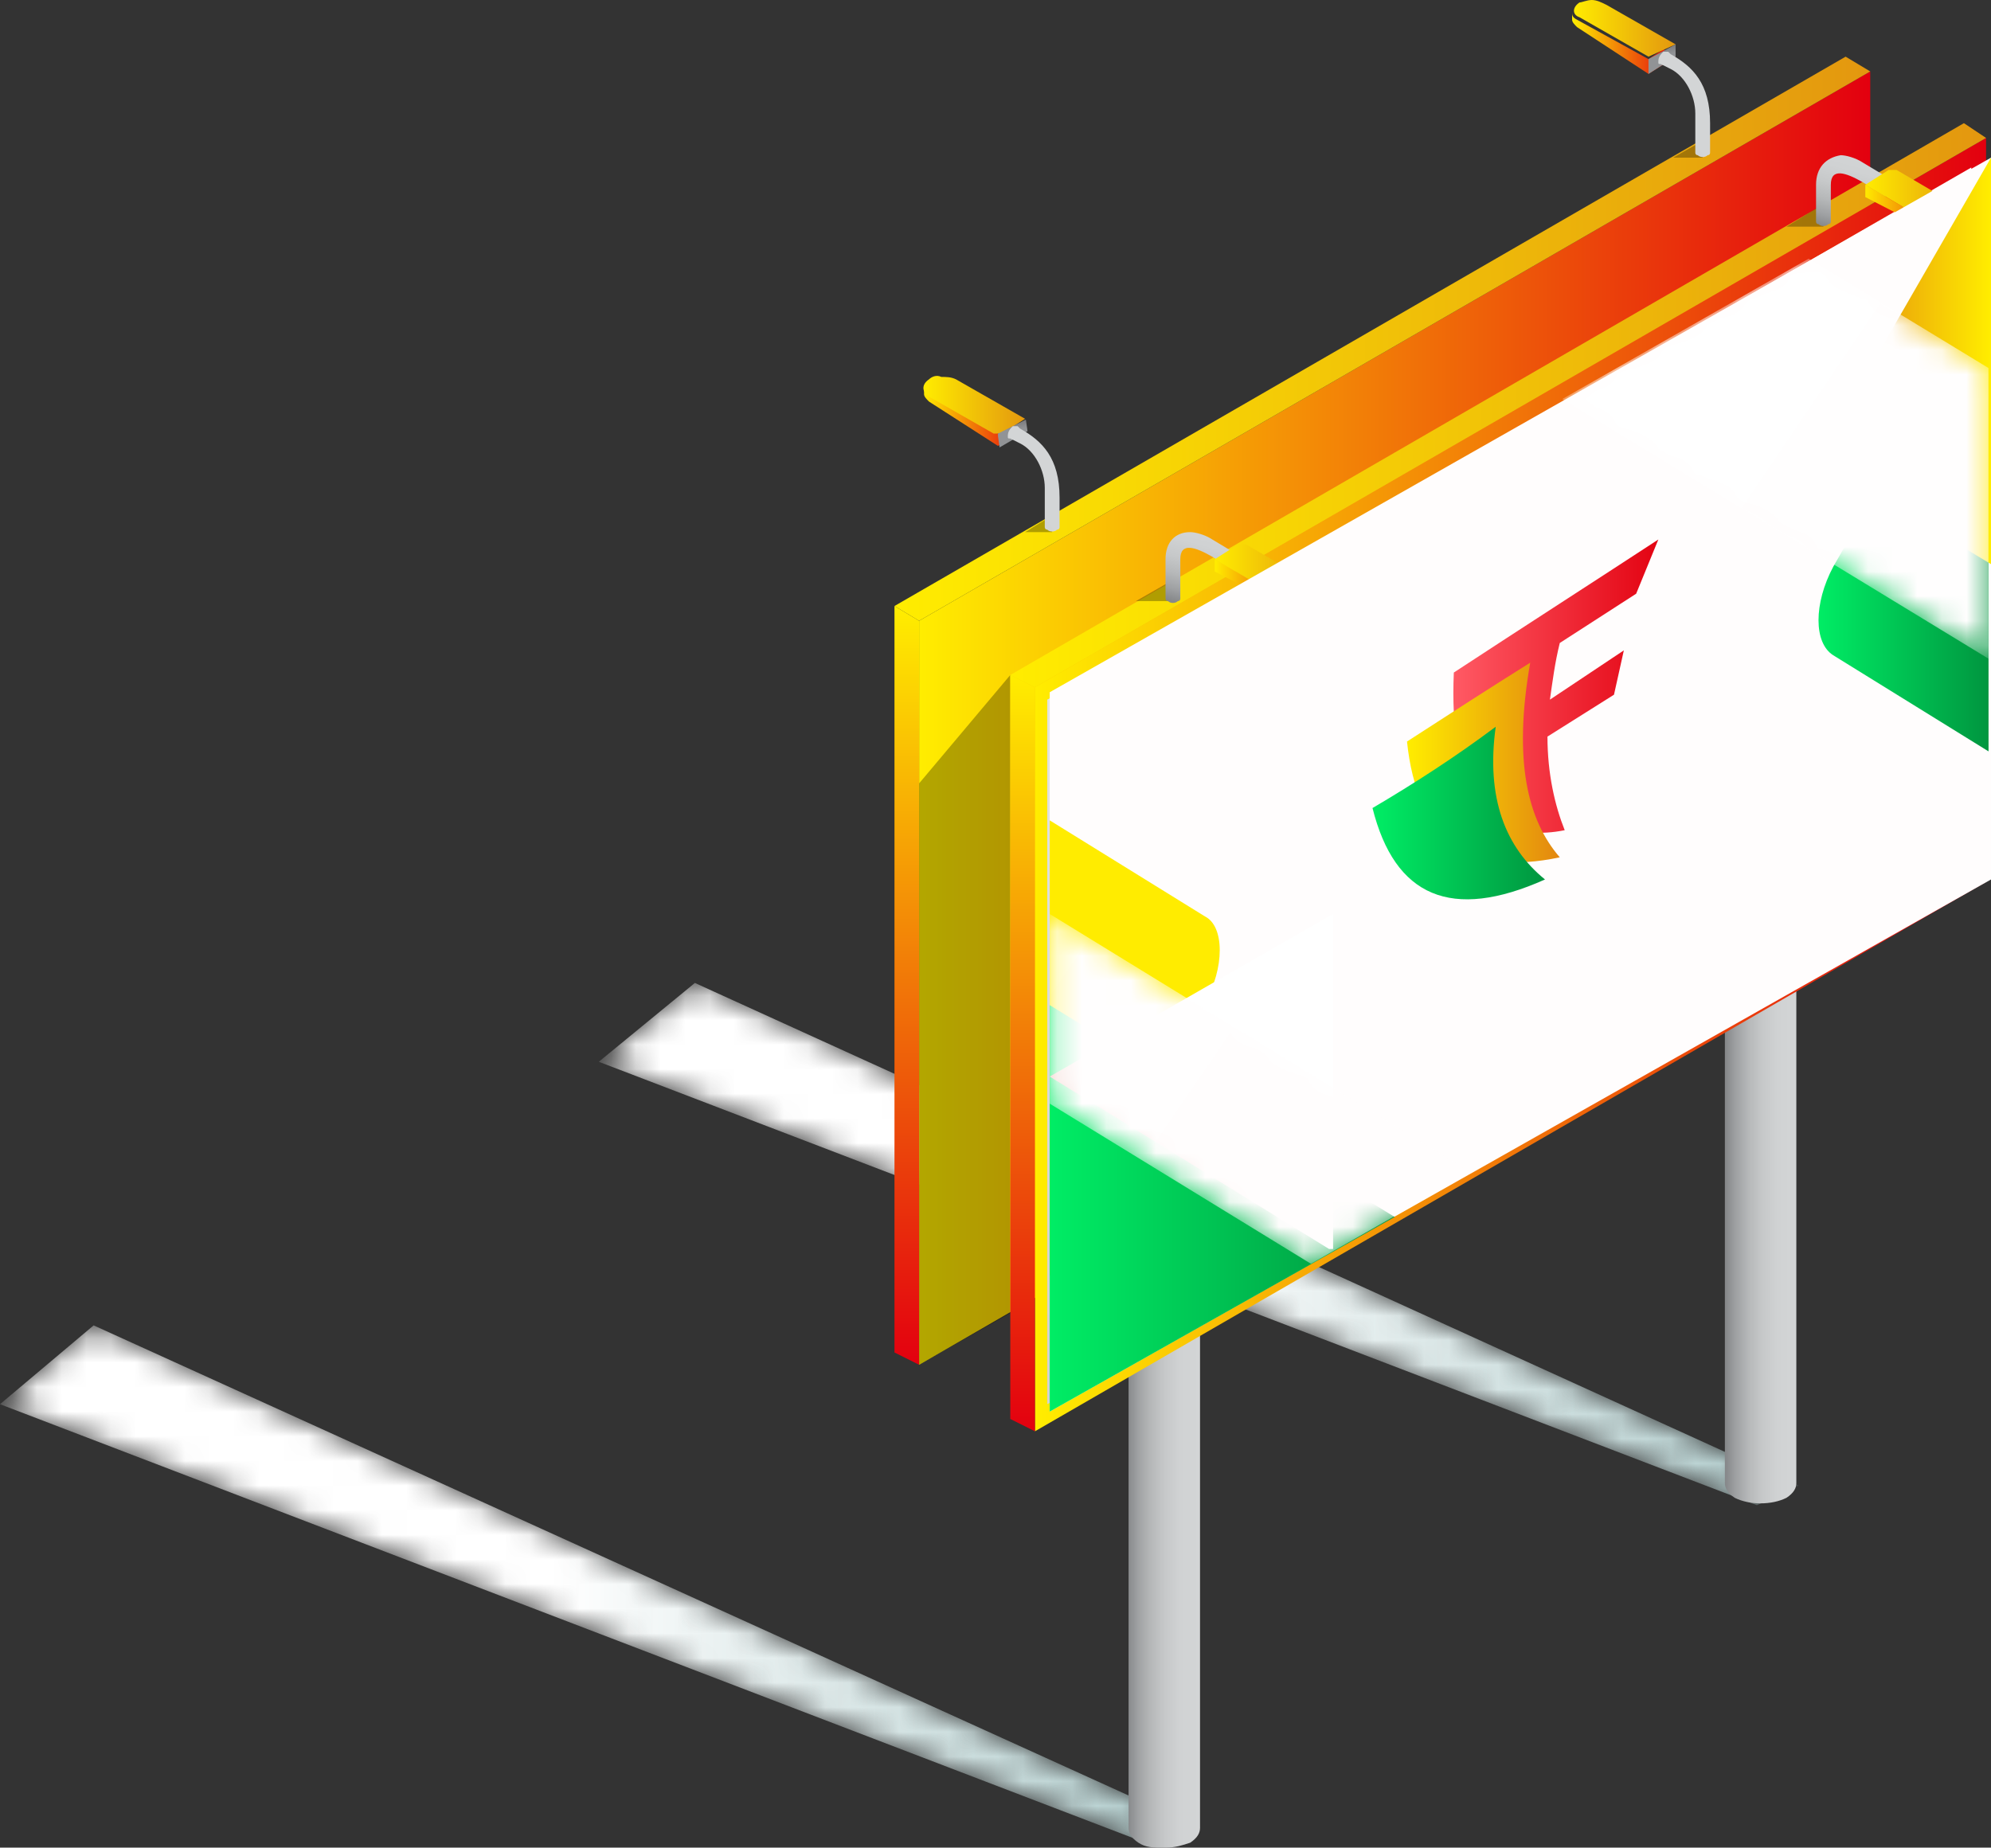 <svg version="1.1" id="Layer_1" xmlns="http://www.w3.org/2000/svg" xmlns:xlink="http://www.w3.org/1999/xlink" x="0" y="0" viewBox="0 0 80.8 75" xml:space="preserve" enable-background="new 0 0 80.8 75"><rect x="0" y="0" width="80.8" height="75" fill="#333333" stroke="none"/><style>.st0{clip-path:url(#SVGID_2_)}.st14,.st21{opacity:.3;clip-path:url(#SVGID_33_)}.st21{clip-path:url(#SVGID_51_)}.st50{clip-path:url(#SVGID_119_)}</style><defs><path id="SVGID_1_" d="M0 0h80.8v75H0z"/></defs><clipPath id="SVGID_2_"><use xlink:href="#SVGID_1_" overflow="visible"/></clipPath><g class="st0"><defs><path id="SVGID_3_" d="M0 57l47 18 1.7-.8L3.8 53.8z"/></defs><clipPath id="SVGID_4_"><use xlink:href="#SVGID_3_" overflow="visible"/></clipPath><defs><filter id="Adobe_OpacityMaskFilter" filterUnits="userSpaceOnUse" x="0" y="53.8" width="48.7" height="21.2"><feColorMatrix values="1 0 0 0 0 0 1 0 0 0 0 0 1 0 0 0 0 0 1 0"/></filter></defs><mask maskUnits="userSpaceOnUse" x="0" y="53.8" width="48.7" height="21.2" id="SVGID_5_"><g filter="url(#Adobe_OpacityMaskFilter)"><linearGradient id="SVGID_6_" gradientUnits="userSpaceOnUse" x1="0" y1="75" x2="1" y2="75" gradientTransform="matrix(48.682 0 0 -48.682 0 3715.572)"><stop offset="0" stop-color="#fff"/><stop offset=".464" stop-color="#fff"/><stop offset="1" stop-color="gray"/></linearGradient><path clip-path="url(#SVGID_4_)" fill="url(#SVGID_6_)" d="M0 53.8h48.7V75H0z"/></g></mask><linearGradient id="SVGID_7_" gradientUnits="userSpaceOnUse" x1="0" y1="75" x2="1" y2="75" gradientTransform="matrix(48.682 0 0 -48.682 0 3715.573)"><stop offset="0" stop-color="#fff"/><stop offset=".464" stop-color="#fff"/><stop offset="1" stop-color="#b0cccc"/></linearGradient><path clip-path="url(#SVGID_4_)" mask="url(#SVGID_5_)" fill="url(#SVGID_7_)" d="M0 53.8h48.7V75H0z"/></g><g class="st0"><defs><path id="SVGID_8_" d="M71.3 61.1l-47-18 3.9-3.2L73 60.3z"/></defs><clipPath id="SVGID_9_"><use xlink:href="#SVGID_8_" overflow="visible"/></clipPath><defs><filter id="Adobe_OpacityMaskFilter_1_" filterUnits="userSpaceOnUse" x="24.3" y="39.9" width="48.7" height="21.2"><feColorMatrix values="1 0 0 0 0 0 1 0 0 0 0 0 1 0 0 0 0 0 1 0"/></filter></defs><mask maskUnits="userSpaceOnUse" x="24.3" y="39.9" width="48.7" height="21.2" id="SVGID_10_"><g filter="url(#Adobe_OpacityMaskFilter_1_)"><linearGradient id="SVGID_11_" gradientUnits="userSpaceOnUse" x1="0" y1="75" x2="1" y2="75" gradientTransform="matrix(48.682 0 0 -48.682 24.341 3701.693)"><stop offset="0" stop-color="#fff"/><stop offset=".464" stop-color="#fff"/><stop offset="1" stop-color="gray"/></linearGradient><path clip-path="url(#SVGID_9_)" fill="url(#SVGID_11_)" d="M24.3 39.9H73v21.2H24.3z"/></g></mask><linearGradient id="SVGID_12_" gradientUnits="userSpaceOnUse" x1="0" y1="75" x2="1" y2="75" gradientTransform="matrix(48.682 0 0 -48.682 24.341 3701.693)"><stop offset="0" stop-color="#fff"/><stop offset=".464" stop-color="#fff"/><stop offset="1" stop-color="#b0cccc"/></linearGradient><path clip-path="url(#SVGID_9_)" mask="url(#SVGID_10_)" fill="url(#SVGID_12_)" d="M24.3 39.9H73v21.2H24.3z"/></g><g class="st0"><defs><path id="SVGID_13_" d="M45.8 50.5v23.7c0 .2.1.4.4.6.3.2.6.2 1 .2h.1c.4 0 .7-.1 1-.2.3-.2.4-.4.4-.6V50.5h-2.9z"/></defs><clipPath id="SVGID_14_"><use xlink:href="#SVGID_13_" overflow="visible"/></clipPath><linearGradient id="SVGID_15_" gradientUnits="userSpaceOnUse" x1="0" y1="75" x2="1" y2="75" gradientTransform="rotate(180 24.341 140.722) scale(2.916)"><stop offset="0" stop-color="#d3d5d6"/><stop offset=".276" stop-color="#d0d2d3"/><stop offset=".488" stop-color="#c6c8c9"/><stop offset=".679" stop-color="#b6b8b9"/><stop offset=".856" stop-color="#9fa1a3"/><stop offset="1" stop-color="#86888a"/></linearGradient><path clip-path="url(#SVGID_14_)" fill="url(#SVGID_15_)" d="M45.8 50.5h2.9V75h-2.9z"/></g><g class="st0"><defs><path id="SVGID_16_" d="M70 36.5v23.7c0 .2.1.4.4.6.6.3 1.5.3 2.1 0 .3-.2.4-.4.4-.6V36.5H70z"/></defs><clipPath id="SVGID_17_"><use xlink:href="#SVGID_16_" overflow="visible"/></clipPath><linearGradient id="SVGID_18_" gradientUnits="userSpaceOnUse" x1="0" y1="74.986" x2="1" y2="74.986" gradientTransform="rotate(180 36.472 133.689) scale(2.915)"><stop offset="0" stop-color="#d3d5d6"/><stop offset=".276" stop-color="#d0d2d3"/><stop offset=".488" stop-color="#c6c8c9"/><stop offset=".679" stop-color="#b6b8b9"/><stop offset=".856" stop-color="#9fa1a3"/><stop offset="1" stop-color="#86888a"/></linearGradient><path clip-path="url(#SVGID_17_)" fill="url(#SVGID_18_)" d="M70 36.5h2.9v24.6H70z"/></g><g class="st0"><defs><path id="SVGID_19_" d="M37.3 25.2v30.2l38.6-22.3V2.9z"/></defs><clipPath id="SVGID_20_"><use xlink:href="#SVGID_19_" overflow="visible"/></clipPath><linearGradient id="SVGID_21_" gradientUnits="userSpaceOnUse" x1="0" y1="75" x2="1" y2="75" gradientTransform="matrix(38.644 0 0 -38.644 37.267 2927.47)"><stop offset="0" stop-color="#ffed00"/><stop offset="1" stop-color="#e3000f"/></linearGradient><path clip-path="url(#SVGID_20_)" fill="url(#SVGID_21_)" d="M37.3 2.9h38.6v52.5H37.3z"/></g><g class="st0"><defs><path id="SVGID_22_" d="M0 0h80.8v75H0z"/></defs><clipPath id="SVGID_23_"><use xlink:href="#SVGID_22_" overflow="visible"/></clipPath><g opacity=".3" clip-path="url(#SVGID_23_)"><defs><path id="SVGID_24_" d="M37.3 27.4H41v28.1h-3.7z"/></defs><clipPath id="SVGID_25_"><use xlink:href="#SVGID_24_" overflow="visible"/></clipPath><path clip-path="url(#SVGID_25_)" d="M37.3 55.4l3.7-2.1V27.4l-3.7 4.4z"/></g></g><g class="st0"><defs><path id="SVGID_26_" d="M36.3 54.9l1 .5V25.2l-1-.6z"/></defs><clipPath id="SVGID_27_"><use xlink:href="#SVGID_26_" overflow="visible"/></clipPath><linearGradient id="SVGID_28_" gradientUnits="userSpaceOnUse" x1="0" y1="75" x2="1" y2="75" gradientTransform="matrix(0 30.777 30.777 0 -2271.5 24.643)"><stop offset="0" stop-color="#ffed00"/><stop offset="1" stop-color="#e3000f"/></linearGradient><path clip-path="url(#SVGID_27_)" fill="url(#SVGID_28_)" d="M36.3 24.6h1v30.8h-1z"/></g><g class="st0"><defs><path id="SVGID_29_" d="M36.3 24.6l1 .6L75.9 2.9l-1-.6z"/></defs><clipPath id="SVGID_30_"><use xlink:href="#SVGID_29_" overflow="visible"/></clipPath><linearGradient id="SVGID_31_" gradientUnits="userSpaceOnUse" x1="0" y1="75" x2="1" y2="75" gradientTransform="matrix(39.613 0 0 -39.613 36.298 2984.742)"><stop offset="0" stop-color="#ffed00"/><stop offset="1" stop-color="#e3970f"/></linearGradient><path clip-path="url(#SVGID_30_)" fill="url(#SVGID_31_)" d="M36.3 2.3h39.6v22.9H36.3z"/></g><g class="st0"><defs><path id="SVGID_32_" d="M0 0h80.8v75H0z"/></defs><clipPath id="SVGID_33_"><use xlink:href="#SVGID_32_" overflow="visible"/></clipPath><g class="st14"><defs><path id="SVGID_34_" d="M41.6 20.8H43v.8h-1.4z"/></defs><clipPath id="SVGID_35_"><use xlink:href="#SVGID_34_" overflow="visible"/></clipPath><path clip-path="url(#SVGID_35_)" d="M42.9 20.8h-.2v.8h-1.1z"/></g><g class="st14"><defs><path id="SVGID_36_" d="M67.9 5.6h1.4v.8h-1.4z"/></defs><clipPath id="SVGID_37_"><use xlink:href="#SVGID_36_" overflow="visible"/></clipPath><path clip-path="url(#SVGID_37_)" d="M69.3 5.6h-.2v.8h-1.2z"/></g></g><g class="st0"><defs><path id="SVGID_38_" d="M42 27.9v30.2l38.6-22.3V5.6z"/></defs><clipPath id="SVGID_39_"><use xlink:href="#SVGID_38_" overflow="visible"/></clipPath><linearGradient id="SVGID_40_" gradientUnits="userSpaceOnUse" x1="0" y1="75" x2="1" y2="75" gradientTransform="matrix(38.644 0 0 -38.644 41.975 2930.189)"><stop offset="0" stop-color="#ffed00"/><stop offset="1" stop-color="#e3000f"/></linearGradient><path clip-path="url(#SVGID_39_)" fill="url(#SVGID_40_)" d="M42 5.6h38.6v52.5H42z"/></g><g class="st0"><defs><path id="SVGID_41_" d="M42.5 28.4V57L80 35.4V6.8z"/></defs><clipPath id="SVGID_42_"><use xlink:href="#SVGID_41_" overflow="visible"/></clipPath><linearGradient id="SVGID_43_" gradientUnits="userSpaceOnUse" x1="0" y1="75" x2="1" y2="75" gradientTransform="rotate(124.392 1228.124 2281.113) scale(60.193)"><stop offset="0" stop-color="#fff"/><stop offset="1" stop-color="#d1d3d4"/></linearGradient><path clip-path="url(#SVGID_42_)" fill="url(#SVGID_43_)" d="M54.5-10.7L19.1 41 68 74.4l35.4-51.6z"/></g><g class="st0"><defs><path id="SVGID_44_" d="M41 57.6l1 .5V27.9l-1-.5z"/></defs><clipPath id="SVGID_45_"><use xlink:href="#SVGID_44_" overflow="visible"/></clipPath><linearGradient id="SVGID_46_" gradientUnits="userSpaceOnUse" x1="0" y1="75" x2="1" y2="75" gradientTransform="matrix(0 30.777 30.777 0 -2266.792 27.36)"><stop offset="0" stop-color="#ffed00"/><stop offset="1" stop-color="#e3000f"/></linearGradient><path clip-path="url(#SVGID_45_)" fill="url(#SVGID_46_)" d="M41 27.4h1v30.8h-1z"/></g><g class="st0"><defs><path id="SVGID_47_" d="M41 27.4l1 .5L80.6 5.6l-.9-.6z"/></defs><clipPath id="SVGID_48_"><use xlink:href="#SVGID_47_" overflow="visible"/></clipPath><linearGradient id="SVGID_49_" gradientUnits="userSpaceOnUse" x1="0" y1="75" x2="1" y2="75" gradientTransform="matrix(39.614 0 0 -39.614 41.006 2987.52)"><stop offset="0" stop-color="#ffed00"/><stop offset="1" stop-color="#e3970f"/></linearGradient><path clip-path="url(#SVGID_48_)" fill="url(#SVGID_49_)" d="M41 5h39.6v22.9H41z"/></g><g class="st0"><defs><path id="SVGID_50_" d="M0 0h80.8v75H0z"/></defs><clipPath id="SVGID_51_"><use xlink:href="#SVGID_50_" overflow="visible"/></clipPath><g class="st21"><defs><path id="SVGID_52_" d="M46.1 23.6h1.5v.8h-1.5z"/></defs><clipPath id="SVGID_53_"><use xlink:href="#SVGID_52_" overflow="visible"/></clipPath><path clip-path="url(#SVGID_53_)" d="M47.5 23.6h.1v.8h-1.5z"/></g><g class="st21"><defs><path id="SVGID_54_" d="M72.5 8.4H74v.8h-1.5z"/></defs><clipPath id="SVGID_55_"><use xlink:href="#SVGID_54_" overflow="visible"/></clipPath><path clip-path="url(#SVGID_55_)" d="M73.8 8.4h.2v.8h-1.5z"/></g></g><g class="st0"><defs><path id="SVGID_56_" d="M37.5 16c0 .1.1.2.2.3l2.8 1.8 1.1-.6-.5-.3-.6.4-2.8-1.6c-.2-.1-.2-.2-.2-.3v.3z"/></defs><clipPath id="SVGID_57_"><use xlink:href="#SVGID_56_" overflow="visible"/></clipPath><linearGradient id="SVGID_58_" gradientUnits="userSpaceOnUse" x1="0" y1="75" x2="1" y2="75" gradientTransform="matrix(4.2 0 0 -4.2 37.452 331.931)"><stop offset="0" stop-color="#ffed00"/><stop offset="1" stop-color="#e3000f"/></linearGradient><path clip-path="url(#SVGID_57_)" fill="url(#SVGID_58_)" d="M37.4 15.7h4.2v2.5h-4.2z"/></g><g class="st0"><defs><path id="SVGID_59_" d="M37.7 15.4c-.3.2-.3.5 0 .7l2.8 1.6 1.1-.7-2.8-1.6c-.2-.1-.4-.1-.6-.1-.2-.1-.4 0-.5.1"/></defs><clipPath id="SVGID_60_"><use xlink:href="#SVGID_59_" overflow="visible"/></clipPath><linearGradient id="SVGID_61_" gradientUnits="userSpaceOnUse" x1="0" y1="75" x2="1" y2="75" gradientTransform="matrix(4.201 0 0 -4.201 37.45 331.528)"><stop offset="0" stop-color="#ffed00"/><stop offset="1" stop-color="#e3970f"/></linearGradient><path clip-path="url(#SVGID_60_)" fill="url(#SVGID_61_)" d="M37.4 15.2h4.3v2.4h-4.3z"/></g><g class="st0"><defs><path id="SVGID_62_" d="M40.5 17.6v.6l1.2-.7V17z"/></defs><clipPath id="SVGID_63_"><use xlink:href="#SVGID_62_" overflow="visible"/></clipPath><linearGradient id="SVGID_64_" gradientUnits="userSpaceOnUse" x1="0" y1="75" x2="1" y2="75" gradientTransform="rotate(-98.13 -13.07 38.384) scale(1.266)"><stop offset="0" stop-color="#919396"/><stop offset="1" stop-color="#363436"/></linearGradient><path clip-path="url(#SVGID_63_)" fill="url(#SVGID_64_)" d="M41.8 18.2l-.2-1.4-1.2.2.2 1.4z"/></g><g class="st0"><defs><path id="SVGID_65_" d="M41.1 17.3c-.1.1-.2.2-.2.4 0 .1 0 .1.1.1l.4.2c.6.3 1 1.1 1 1.8v1.6s0 .1.1.1c.1.1.3.1.4 0 .1 0 .1-.1.1-.1v-1.2c0-1.6-.7-2.3-1.6-2.8l-.1-.1h-.2c.1 0 .1 0 0 0"/></defs><clipPath id="SVGID_66_"><use xlink:href="#SVGID_65_" overflow="visible"/></clipPath><linearGradient id="SVGID_67_" gradientUnits="userSpaceOnUse" x1="0" y1="75.009" x2="1" y2="75.009" gradientTransform="rotate(144.149 47.28 108.289) scale(2.445)"><stop offset="0" stop-color="#d3d5d6"/><stop offset=".276" stop-color="#d0d2d3"/><stop offset=".488" stop-color="#c6c8c9"/><stop offset=".679" stop-color="#b6b8b9"/><stop offset=".856" stop-color="#9fa1a3"/><stop offset="1" stop-color="#86888a"/></linearGradient><path clip-path="url(#SVGID_66_)" fill="url(#SVGID_67_)" d="M42.3 16.3l-3.4 2.5 2.8 3.8 3.4-2.5z"/></g><g class="st0"><defs><path id="SVGID_68_" d="M0 0h80.8v75H0z"/></defs><clipPath id="SVGID_69_"><use xlink:href="#SVGID_68_" overflow="visible"/></clipPath><path d="M63.8.5c0-.1 0 0 0 0" clip-path="url(#SVGID_69_)" fill="#b0b0b0"/></g><g class="st0"><defs><path id="SVGID_70_" d="M63.8.8c0 .1.1.2.2.3L66.9 3l1.1-.7-.5-.3-.6.4L64 .8c-.2-.1-.2-.2-.2-.3v.3z"/></defs><clipPath id="SVGID_71_"><use xlink:href="#SVGID_70_" overflow="visible"/></clipPath><linearGradient id="SVGID_72_" gradientUnits="userSpaceOnUse" x1="0" y1="75" x2="1" y2="75" gradientTransform="matrix(4.2 0 0 -4.2 63.813 316.704)"><stop offset="0" stop-color="#ffed00"/><stop offset="1" stop-color="#e3000f"/></linearGradient><path clip-path="url(#SVGID_71_)" fill="url(#SVGID_72_)" d="M63.8.5H68V3h-4.2z"/></g><g class="st0"><defs><path id="SVGID_73_" d="M64.6 0c-.2 0-.4.1-.5.1-.3.2-.3.5 0 .6l2.8 1.6 1.1-.5L65.2.2c-.2-.1-.4-.2-.6-.2z"/></defs><clipPath id="SVGID_74_"><use xlink:href="#SVGID_73_" overflow="visible"/></clipPath><linearGradient id="SVGID_75_" gradientUnits="userSpaceOnUse" x1="0" y1="75" x2="1" y2="75" gradientTransform="matrix(4.201 0 0 -4.201 63.812 316.256)"><stop offset="0" stop-color="#ffed00"/><stop offset="1" stop-color="#e3970f"/></linearGradient><path clip-path="url(#SVGID_74_)" fill="url(#SVGID_75_)" d="M63.7 0H68v2.4h-4.3z"/></g><g class="st0"><defs><path id="SVGID_76_" d="M66.9 2.4V3l1.1-.7v-.5z"/></defs><clipPath id="SVGID_77_"><use xlink:href="#SVGID_76_" overflow="visible"/></clipPath><linearGradient id="SVGID_78_" gradientUnits="userSpaceOnUse" x1="0" y1="75" x2="1" y2="75" gradientTransform="rotate(-98.129 -6.49 19.344) scale(1.266)"><stop offset="0" stop-color="#919396"/><stop offset="1" stop-color="#363436"/></linearGradient><path clip-path="url(#SVGID_77_)" fill="url(#SVGID_78_)" d="M68.2 3L68 1.6l-1.3.2.2 1.3z"/></g><g class="st0"><defs><path id="SVGID_79_" d="M67.5 2.1c-.1.1-.2.2-.2.4 0 .1 0 .1.1.1l.4.2c.6.3 1 1.1 1 1.8v1.6s0 .1.1.1c.1.1.3.1.4 0 .1 0 .1-.1.1-.1V5c0-1.6-.7-2.3-1.6-2.8l-.1-.1h-.2c.1 0 0 0 0 0"/></defs><clipPath id="SVGID_80_"><use xlink:href="#SVGID_79_" overflow="visible"/></clipPath><linearGradient id="SVGID_81_" gradientUnits="userSpaceOnUse" x1="0" y1="75.009" x2="1" y2="75.009" gradientTransform="rotate(144.149 62.926 104.951) scale(2.445)"><stop offset="0" stop-color="#d3d5d6"/><stop offset=".276" stop-color="#d0d2d3"/><stop offset=".488" stop-color="#c6c8c9"/><stop offset=".679" stop-color="#b6b8b9"/><stop offset=".856" stop-color="#9fa1a3"/><stop offset="1" stop-color="#86888a"/></linearGradient><path clip-path="url(#SVGID_80_)" fill="url(#SVGID_81_)" d="M68.7 1.1l-3.4 2.5L68 7.4l3.4-2.5z"/></g><g class="st0"><defs><path id="SVGID_82_" d="M47.3 22.7v1.6s0 .1.1.1c.1.1.3.1.4 0 .1 0 .1-.1.1-.1v-1.6c0-.7.6-.5 1.3-.1l1 .6v-.7l-1-.6c-.3-.2-.7-.3-.9-.3-.6 0-1 .4-1 1.1"/></defs><clipPath id="SVGID_83_"><use xlink:href="#SVGID_82_" overflow="visible"/></clipPath><linearGradient id="SVGID_84_" gradientUnits="userSpaceOnUse" x1="0" y1="74.984" x2="1" y2="74.984" gradientTransform="matrix(-.904 3.376 -3.376 -.904 302.38 89.015)"><stop offset="0" stop-color="#d3d5d6"/><stop offset=".276" stop-color="#d0d2d3"/><stop offset=".488" stop-color="#c6c8c9"/><stop offset=".679" stop-color="#b6b8b9"/><stop offset=".856" stop-color="#9fa1a3"/><stop offset="1" stop-color="#86888a"/></linearGradient><path clip-path="url(#SVGID_83_)" fill="url(#SVGID_84_)" d="M47.5 20.9l-.9 3.3 3.4 1 .9-3.4z"/></g><g class="st0"><defs><path id="SVGID_85_" d="M49.3 23.2l2.9 1.5c.3.2.8.2 1.1 0 .1-.1.2-.2.2-.3v-.3c0 .1-.1.2-.2.3-.3.2-.8.2-1.1 0l-2.9-1.7v.5z"/></defs><clipPath id="SVGID_86_"><use xlink:href="#SVGID_85_" overflow="visible"/></clipPath><linearGradient id="SVGID_87_" gradientUnits="userSpaceOnUse" x1="0" y1="74.995" x2="1" y2="74.995" gradientTransform="matrix(4.276 0 0 -4.276 49.308 344.518)"><stop offset="0" stop-color="#ffed00"/><stop offset="1" stop-color="#e3000f"/></linearGradient><path clip-path="url(#SVGID_86_)" fill="url(#SVGID_87_)" d="M49.3 22.7h4.3v2.2h-4.3z"/></g><g class="st0"><defs><path id="SVGID_88_" d="M49.3 22.7l2.9 1.7c.3.2.8.2 1.1 0 .3-.2.3-.5 0-.7L50.4 22l-1.1.7z"/></defs><clipPath id="SVGID_89_"><use xlink:href="#SVGID_88_" overflow="visible"/></clipPath><linearGradient id="SVGID_90_" gradientUnits="userSpaceOnUse" x1="0" y1="74.995" x2="1" y2="74.995" gradientTransform="matrix(4.277 0 0 -4.277 49.308 344.063)"><stop offset="0" stop-color="#ffed00"/><stop offset="1" stop-color="#e3970f"/></linearGradient><path clip-path="url(#SVGID_89_)" fill="url(#SVGID_90_)" d="M49.3 22.1h4.4v2.5h-4.4z"/></g><g class="st0"><defs><path id="SVGID_91_" d="M73.7 7.5V9s0 .1.1.1c.1.1.3.1.4 0 .1 0 .1-.1.1-.1V7.5c0-.7.6-.5 1.3-.1l1 .6v-.8l-1-.6c-.3-.2-.7-.3-.9-.3-.6.1-1 .5-1 1.2"/></defs><clipPath id="SVGID_92_"><use xlink:href="#SVGID_91_" overflow="visible"/></clipPath><linearGradient id="SVGID_93_" gradientUnits="userSpaceOnUse" x1="0" y1="74.984" x2="1" y2="74.984" gradientTransform="matrix(-.904 3.376 -3.376 -.904 328.71 73.802)"><stop offset="0" stop-color="#d3d5d6"/><stop offset=".276" stop-color="#d0d2d3"/><stop offset=".488" stop-color="#c6c8c9"/><stop offset=".679" stop-color="#b6b8b9"/><stop offset=".856" stop-color="#9fa1a3"/><stop offset="1" stop-color="#86888a"/></linearGradient><path clip-path="url(#SVGID_92_)" fill="url(#SVGID_93_)" d="M73.9 5.7L73 9l3.4.9.9-3.3z"/></g><g class="st0"><defs><path id="SVGID_94_" d="M75.7 8l2.9 1.5c.3.2.8.2 1.1 0 .1-.1.2-.2.2-.3v-.3c0 .1-.1.2-.2.3-.3.2-.8.2-1.1 0l-2.9-1.7V8z"/></defs><clipPath id="SVGID_95_"><use xlink:href="#SVGID_94_" overflow="visible"/></clipPath><linearGradient id="SVGID_96_" gradientUnits="userSpaceOnUse" x1="0" y1="74.995" x2="1" y2="74.995" gradientTransform="matrix(4.276 0 0 -4.276 75.657 329.303)"><stop offset="0" stop-color="#ffed00"/><stop offset="1" stop-color="#e3000f"/></linearGradient><path clip-path="url(#SVGID_95_)" fill="url(#SVGID_96_)" d="M75.7 7.5H80v2.2h-4.3z"/></g><g class="st0"><defs><path id="SVGID_97_" d="M75.7 7.5l2.9 1.7c.3.2.8.2 1.1 0 .3-.2.3-.5 0-.7l-2.9-1.7-1.1.7z"/></defs><clipPath id="SVGID_98_"><use xlink:href="#SVGID_97_" overflow="visible"/></clipPath><linearGradient id="SVGID_99_" gradientUnits="userSpaceOnUse" x1="0" y1="74.995" x2="1" y2="74.995" gradientTransform="matrix(4.276 0 0 -4.276 75.657 328.788)"><stop offset="0" stop-color="#ffed00"/><stop offset="1" stop-color="#e3970f"/></linearGradient><path clip-path="url(#SVGID_98_)" fill="url(#SVGID_99_)" d="M75.7 6.9h4.4v2.5h-4.4z"/></g><path clip-path="url(#SVGID_2_)" fill="#fffdfd" d="M42.6 28.1v29.2l38.2-21.6V6.4z"/><g class="st0"><defs><path id="SVGID_100_" d="M74.4 23c-.8 1.5-.8 3.1 0 3.6l6.3 3.9V12l-6.3 11z"/></defs><clipPath id="SVGID_101_"><use xlink:href="#SVGID_100_" overflow="visible"/></clipPath><linearGradient id="SVGID_102_" gradientUnits="userSpaceOnUse" x1="0" y1="75" x2="1" y2="75" gradientTransform="matrix(6.965 0 0 -6.965 73.794 543.578)"><stop offset="0" stop-color="#00ed65"/><stop offset="1" stop-color="#00953f"/></linearGradient><path clip-path="url(#SVGID_101_)" fill="url(#SVGID_102_)" d="M73.6 12h7.2v18.5h-7.2z"/></g><g class="st0"><defs><path id="SVGID_103_" d="M75.5 15.6c-1 1.7-1 3.5 0 4.1l5.3 3.2V6.4l-5.3 9.2z"/></defs><clipPath id="SVGID_104_"><use xlink:href="#SVGID_103_" overflow="visible"/></clipPath><linearGradient id="SVGID_105_" gradientUnits="userSpaceOnUse" x1="0" y1="74.761" x2="1" y2="74.761" gradientTransform="matrix(-6.007 2.765 0 6.007 80.759 -435.826)"><stop offset="0" stop-color="#ffed00"/><stop offset="1" stop-color="#e3870f"/></linearGradient><path clip-path="url(#SVGID_104_)" fill="url(#SVGID_105_)" d="M80.8 23l-6.3 2.8V6.4l6.3-2.9z"/></g><g class="st0"><defs><path id="SVGID_106_" d="M0 0h80.8v75H0z"/></defs><clipPath id="SVGID_107_"><use xlink:href="#SVGID_106_" overflow="visible"/></clipPath><g clip-path="url(#SVGID_107_)"><defs><path id="SVGID_108_" d="M63.4 10.5h17.3v16.3H63.4z"/></defs><clipPath id="SVGID_109_"><use xlink:href="#SVGID_108_" overflow="visible"/></clipPath><g clip-path="url(#SVGID_109_)"><defs><path id="SVGID_110_" d="M80.8 26.8V15l-7.4-4.5-10 5.7z"/></defs><clipPath id="SVGID_111_"><use xlink:href="#SVGID_110_" overflow="visible"/></clipPath><defs><filter id="Adobe_OpacityMaskFilter_2_" filterUnits="userSpaceOnUse" x="55.3" y="3.7" width="33.6" height="29.9"><feColorMatrix values="1 0 0 0 0 0 1 0 0 0 0 0 1 0 0 0 0 0 1 0"/></filter></defs><mask maskUnits="userSpaceOnUse" x="55.3" y="3.7" width="33.6" height="29.9" id="SVGID_112_"><g filter="url(#Adobe_OpacityMaskFilter_2_)"><linearGradient id="SVGID_113_" gradientUnits="userSpaceOnUse" x1="0" y1="75.057" x2="1" y2="75.057" gradientTransform="matrix(-23.846 -12.869 -23.846 34.822 1879.702 -2585.345)"><stop offset="0"/><stop offset="1" stop-color="#fff"/></linearGradient><path clip-path="url(#SVGID_111_)" fill="url(#SVGID_113_)" d="M76.1 33.7L55.3 22.4 68.1 3.7l20.8 11.2z"/></g></mask><linearGradient id="SVGID_114_" gradientUnits="userSpaceOnUse" x1="0" y1="75.057" x2="1" y2="75.057" gradientTransform="matrix(-23.846 -12.869 -23.846 34.822 1879.702 -2585.345)"><stop offset="0" stop-color="#fffdfd"/><stop offset="1" stop-color="#fff"/></linearGradient><path clip-path="url(#SVGID_111_)" mask="url(#SVGID_112_)" fill="url(#SVGID_114_)" d="M76.1 33.7L55.3 22.4 68.1 3.7l20.8 11.2z"/></g></g><path d="M48.9 40.7l-6.3 11.1V33.3l6.3 3.9c.8.4.8 2.1 0 3.5" clip-path="url(#SVGID_107_)" fill="#ffec00"/></g><g class="st0"><defs><path id="SVGID_115_" d="M42.6 57.3l14-7.9-14-8.6z"/></defs><clipPath id="SVGID_116_"><use xlink:href="#SVGID_115_" overflow="visible"/></clipPath><linearGradient id="SVGID_117_" gradientUnits="userSpaceOnUse" x1="0" y1="74.77" x2="1" y2="74.77" gradientTransform="matrix(14.054 -6.469 0 -14.054 42.556 1103.127)"><stop offset="0" stop-color="#00ed65"/><stop offset="1" stop-color="#00953f"/></linearGradient><path clip-path="url(#SVGID_116_)" fill="url(#SVGID_117_)" d="M42.6 40.8l14-6.5v23l-14 6.5z"/></g><g class="st0"><defs><path id="SVGID_118_" d="M0 0h80.8v75H0z"/></defs><clipPath id="SVGID_119_"><use xlink:href="#SVGID_118_" overflow="visible"/></clipPath><g class="st50"><defs><path id="SVGID_120_" d="M42.6 37.1h11.6v13.6H42.6z"/></defs><clipPath id="SVGID_121_"><use xlink:href="#SVGID_120_" overflow="visible"/></clipPath><g clip-path="url(#SVGID_121_)"><defs><path id="SVGID_122_" d="M54.1 50.8V37.1l-11.5 6.6z"/></defs><clipPath id="SVGID_123_"><use xlink:href="#SVGID_122_" overflow="visible"/></clipPath><radialGradient id="SVGID_124_" cx="0" cy="75" r="1" gradientTransform="matrix(6.999 7.475 1.263 -4.057 -47.601 353.553)" gradientUnits="userSpaceOnUse"><stop offset="0" stop-color="#bf2000"/><stop offset="1" stop-color="#fff"/></radialGradient><path clip-path="url(#SVGID_123_)" fill="url(#SVGID_124_)" d="M45.4 27.9l11.9 12.6-6.1 19.6-11.8-12.7z"/></g></g><g class="st50"><defs><path id="SVGID_125_" d="M42.6 37.1h17.2v14.2H42.6z"/></defs><clipPath id="SVGID_126_"><use xlink:href="#SVGID_125_" overflow="visible"/></clipPath><g clip-path="url(#SVGID_126_)"><defs><path id="SVGID_127_" d="M53.2 51.3l6.5-3.7-17.1-10.5v7.7z"/></defs><clipPath id="SVGID_128_"><use xlink:href="#SVGID_127_" overflow="visible"/></clipPath><defs><filter id="Adobe_OpacityMaskFilter_3_" filterUnits="userSpaceOnUse" x="35.4" y="30.3" width="31.4" height="27.8"><feColorMatrix values="1 0 0 0 0 0 1 0 0 0 0 0 1 0 0 0 0 0 1 0"/></filter></defs><mask maskUnits="userSpaceOnUse" x="35.4" y="30.3" width="31.4" height="27.8" id="SVGID_129_"><g filter="url(#Adobe_OpacityMaskFilter_3_)"><linearGradient id="SVGID_130_" gradientUnits="userSpaceOnUse" x1="0" y1="74.928" x2="1" y2="74.928" gradientTransform="matrix(-12.212 -6.591 -12.212 17.834 967.192 -1291.516)"><stop offset="0"/><stop offset="1" stop-color="#fff"/></linearGradient><path clip-path="url(#SVGID_128_)" fill="url(#SVGID_130_)" d="M55.1 58.1L35.4 47.5l11.8-17.2 19.7 10.6z"/></g></mask><linearGradient id="SVGID_131_" gradientUnits="userSpaceOnUse" x1="0" y1="74.928" x2="1" y2="74.928" gradientTransform="matrix(-12.212 -6.591 -12.212 17.834 967.192 -1291.517)"><stop offset="0" stop-color="#fffdfd"/><stop offset="1" stop-color="#fff"/></linearGradient><path clip-path="url(#SVGID_128_)" mask="url(#SVGID_129_)" fill="url(#SVGID_131_)" d="M55.1 58.1L35.4 47.5l11.8-17.2 19.7 10.6z"/></g></g></g><g class="st0"><defs><path id="SVGID_132_" d="M59 27.3c-.1 2.3.2 4 .9 5.1v.2s0 .1.1.1l.1.1v.1l.1.1.1.1.1.1.1.1s.1 0 .1.1h.2c.1 0 .1.1.2.1.7.3 1.5.4 2.5.2-.4-1-.7-2.3-.7-3.8l2.7-1.7.4-1.8-3 2c.1-.7.2-1.5.4-2.3l3.1-2 .9-2.2c-2.6 1.7-5.4 3.5-8.3 5.4"/></defs><clipPath id="SVGID_133_"><use xlink:href="#SVGID_132_" overflow="visible"/></clipPath><linearGradient id="SVGID_134_" gradientUnits="userSpaceOnUse" x1="0" y1="75.084" x2="1" y2="75.084" gradientTransform="matrix(8.546 -2.777 0 -8.546 59.026 670.846)"><stop offset="0" stop-color="#ff5964"/><stop offset="1" stop-color="#e2000f"/></linearGradient><path clip-path="url(#SVGID_133_)" fill="url(#SVGID_134_)" d="M58.9 21.7l8.7-2.8v15l-8.7 2.8z"/></g><g class="st0"><defs><path id="SVGID_135_" d="M57.1 30.1c.4 3.9 2.5 5.5 6.2 4.7-1.3-1.5-1.9-3.9-1.2-7.9-1.6 1-3.3 2.1-5 3.2"/></defs><clipPath id="SVGID_136_"><use xlink:href="#SVGID_135_" overflow="visible"/></clipPath><linearGradient id="SVGID_137_" gradientUnits="userSpaceOnUse" x1="0" y1="75.061" x2="1" y2="75.061" gradientTransform="matrix(6.165 -2.003 0 -6.165 57.125 494.988)"><stop offset="0" stop-color="#ffed00"/><stop offset="1" stop-color="#e3870f"/></linearGradient><path clip-path="url(#SVGID_136_)" fill="url(#SVGID_137_)" d="M57.1 26.8l6.2-2v10.8l-6.2 2z"/></g><g class="st0"><defs><path id="SVGID_138_" d="M55.7 32.8c.9 3.6 3.2 4.6 7 2.9-1.6-1.3-2.4-3.3-2-6.2-1.6 1.2-3.3 2.3-5 3.3"/></defs><clipPath id="SVGID_139_"><use xlink:href="#SVGID_138_" overflow="visible"/></clipPath><linearGradient id="SVGID_140_" gradientUnits="userSpaceOnUse" x1="0" y1="75.001" x2="1" y2="75.001" gradientTransform="matrix(7.012 -2.278 0 -7.012 55.744 560.567)"><stop offset="0" stop-color="#00ed65"/><stop offset="1" stop-color="#00953f"/></linearGradient><path clip-path="url(#SVGID_139_)" fill="url(#SVGID_140_)" d="M55.7 29.6l7.1-2.3v10.2l-7.1 2.2z"/></g></svg>